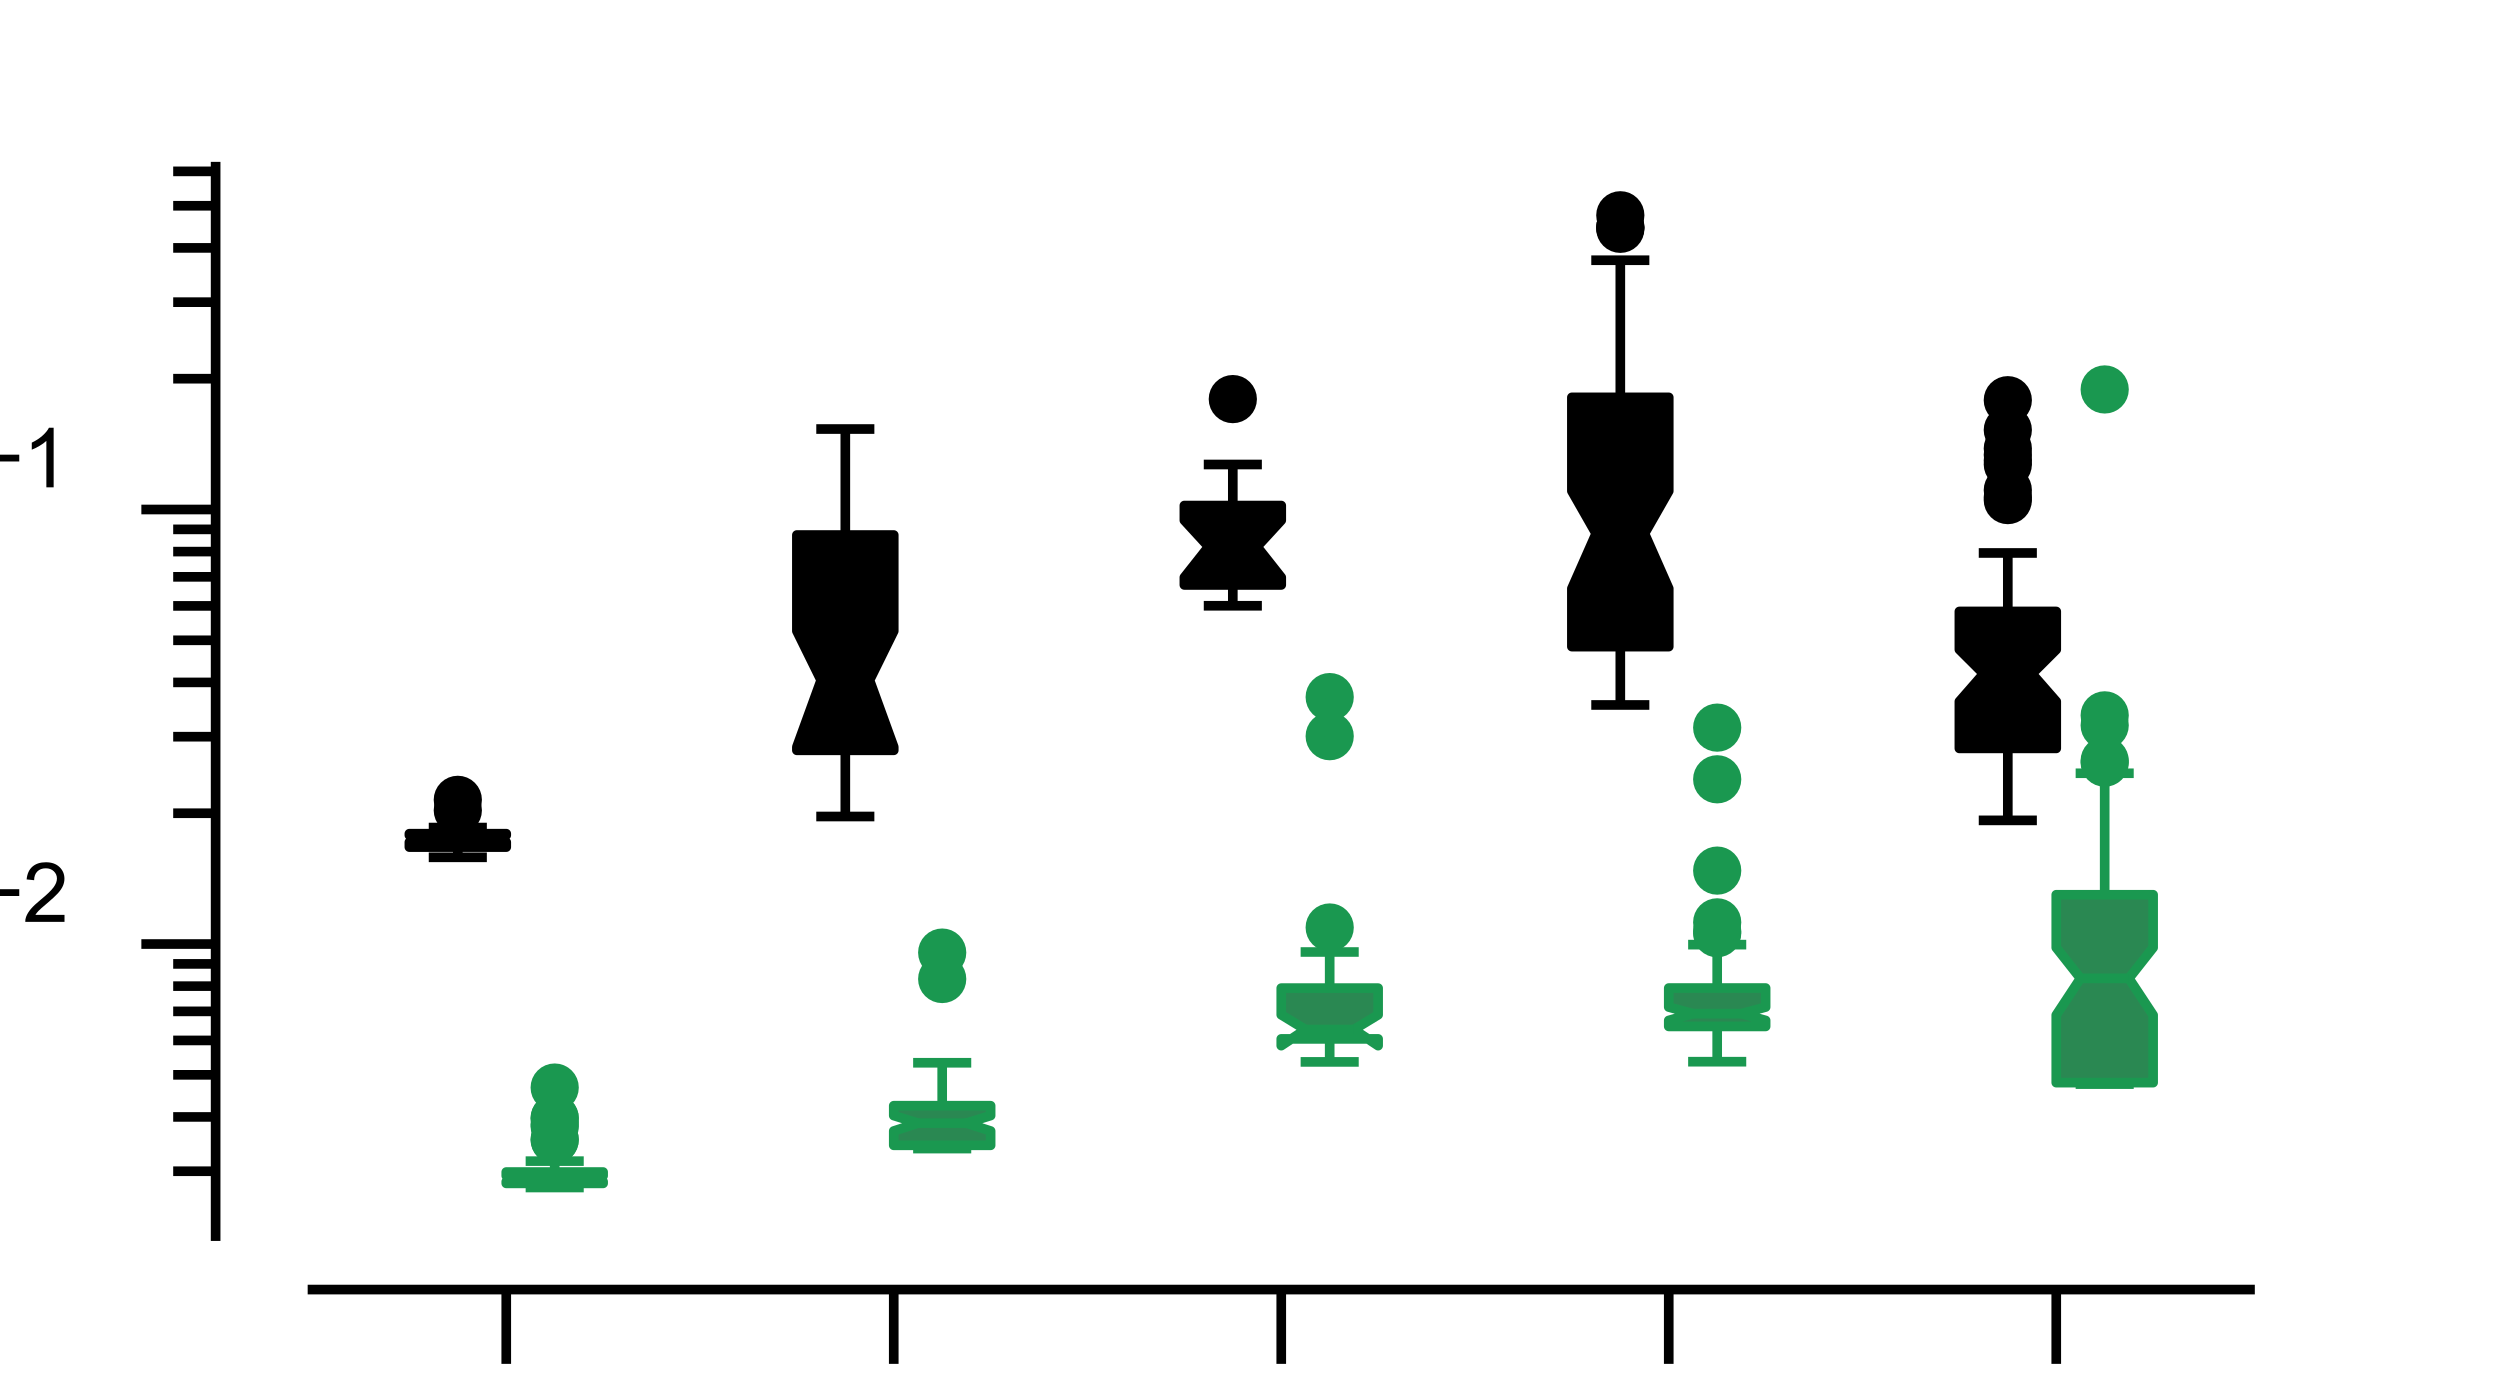 <?xml version="1.0" encoding="utf-8" standalone="no"?>
<!DOCTYPE svg PUBLIC "-//W3C//DTD SVG 1.1//EN"
  "http://www.w3.org/Graphics/SVG/1.1/DTD/svg11.dtd">
<svg xmlns:xlink="http://www.w3.org/1999/xlink" width="129.6pt" height="72pt" viewBox="0 0 129.6 72" xmlns="http://www.w3.org/2000/svg" version="1.1">
 <defs>
  <style type="text/css">*{stroke-linejoin: round; stroke-linecap: butt}</style>
 </defs>
 <g id="figure_1">
  <g id="patch_1">
   <path d="M 0 72 
L 129.6 72 
L 129.6 0 
L 0 0 
L 0 72 
z
" style="fill: none"/>
  </g>
  <g id="axes_1">
   <g id="patch_2">
    <path d="M 16.2 64.08 
L 116.64 64.08 
L 116.64 8.64 
L 16.2 8.64 
L 16.2 64.08 
z
" style="fill: none"/>
   </g>
   <g id="patch_3">
    <path d="M 26.244 22529.975 
L 26.244 22529.975 
L 26.244 22529.975 
L 26.244 22529.975 
z
" clip-path="url(#p008bef9043)" style="stroke: #000000; stroke-width: 0.5; stroke-linejoin: miter"/>
   </g>
   <g id="patch_4">
    <path d="M 26.244 22529.975 
L 26.244 22529.975 
L 26.244 22529.975 
L 26.244 22529.975 
z
" clip-path="url(#p008bef9043)" style="fill: #2a8852; stroke: #000000; stroke-width: 0.5; stroke-linejoin: miter"/>
   </g>
   <g id="matplotlib.axis_1">
    <g id="xtick_1">
     <g id="line2d_1">
      <defs>
       <path id="ma532ce2680" d="M 0 0 
L 0 3.85 
" style="stroke: #000000; stroke-width: 0.5"/>
      </defs>
      <g>
       <use xlink:href="#ma532ce2680" x="26.244" y="66.852" style="stroke: #000000; stroke-width: 0.5"/>
      </g>
     </g>
     <g id="text_1">
      <!-- L1 -->
      <g transform="translate(22.907 78.497) scale(0.06 -0.06)">
       <defs>
        <path id="ArialMT-4c" d="M 469 0 
L 469 4581 
L 1075 4581 
L 1075 541 
L 3331 541 
L 3331 0 
L 469 0 
z
" transform="scale(0.016)"/>
        <path id="ArialMT-31" d="M 2384 0 
L 1822 0 
L 1822 3584 
Q 1619 3391 1289 3197 
Q 959 3003 697 2906 
L 697 3450 
Q 1169 3672 1522 3987 
Q 1875 4303 2022 4600 
L 2384 4600 
L 2384 0 
z
" transform="scale(0.016)"/>
       </defs>
       <use xlink:href="#ArialMT-4c"/>
       <use xlink:href="#ArialMT-31" x="55.615"/>
      </g>
     </g>
    </g>
    <g id="xtick_2">
     <g id="line2d_2">
      <g>
       <use xlink:href="#ma532ce2680" x="46.332" y="66.852" style="stroke: #000000; stroke-width: 0.5"/>
      </g>
     </g>
     <g id="text_2">
      <!-- L2/3 -->
      <g transform="translate(40.494 78.497) scale(0.06 -0.06)">
       <defs>
        <path id="ArialMT-32" d="M 3222 541 
L 3222 0 
L 194 0 
Q 188 203 259 391 
Q 375 700 629 1000 
Q 884 1300 1366 1694 
Q 2113 2306 2375 2664 
Q 2638 3022 2638 3341 
Q 2638 3675 2398 3904 
Q 2159 4134 1775 4134 
Q 1369 4134 1125 3890 
Q 881 3647 878 3216 
L 300 3275 
Q 359 3922 746 4261 
Q 1134 4600 1788 4600 
Q 2447 4600 2831 4234 
Q 3216 3869 3216 3328 
Q 3216 3053 3103 2787 
Q 2991 2522 2730 2228 
Q 2469 1934 1863 1422 
Q 1356 997 1212 845 
Q 1069 694 975 541 
L 3222 541 
z
" transform="scale(0.016)"/>
        <path id="ArialMT-2f" d="M 0 -78 
L 1328 4659 
L 1778 4659 
L 453 -78 
L 0 -78 
z
" transform="scale(0.016)"/>
        <path id="ArialMT-33" d="M 269 1209 
L 831 1284 
Q 928 806 1161 595 
Q 1394 384 1728 384 
Q 2125 384 2398 659 
Q 2672 934 2672 1341 
Q 2672 1728 2419 1979 
Q 2166 2231 1775 2231 
Q 1616 2231 1378 2169 
L 1441 2663 
Q 1497 2656 1531 2656 
Q 1891 2656 2178 2843 
Q 2466 3031 2466 3422 
Q 2466 3731 2256 3934 
Q 2047 4138 1716 4138 
Q 1388 4138 1169 3931 
Q 950 3725 888 3313 
L 325 3413 
Q 428 3978 793 4289 
Q 1159 4600 1703 4600 
Q 2078 4600 2393 4439 
Q 2709 4278 2876 4000 
Q 3044 3722 3044 3409 
Q 3044 3113 2884 2869 
Q 2725 2625 2413 2481 
Q 2819 2388 3044 2092 
Q 3269 1797 3269 1353 
Q 3269 753 2831 336 
Q 2394 -81 1725 -81 
Q 1122 -81 723 278 
Q 325 638 269 1209 
z
" transform="scale(0.016)"/>
       </defs>
       <use xlink:href="#ArialMT-4c"/>
       <use xlink:href="#ArialMT-32" x="55.615"/>
       <use xlink:href="#ArialMT-2f" x="111.23"/>
       <use xlink:href="#ArialMT-33" x="139.014"/>
      </g>
     </g>
    </g>
    <g id="xtick_3">
     <g id="line2d_3">
      <g>
       <use xlink:href="#ma532ce2680" x="66.42" y="66.852" style="stroke: #000000; stroke-width: 0.5"/>
      </g>
     </g>
     <g id="text_3">
      <!-- L4 -->
      <g transform="translate(63.083 78.497) scale(0.06 -0.06)">
       <defs>
        <path id="ArialMT-34" d="M 2069 0 
L 2069 1097 
L 81 1097 
L 81 1613 
L 2172 4581 
L 2631 4581 
L 2631 1613 
L 3250 1613 
L 3250 1097 
L 2631 1097 
L 2631 0 
L 2069 0 
z
M 2069 1613 
L 2069 3678 
L 634 1613 
L 2069 1613 
z
" transform="scale(0.016)"/>
       </defs>
       <use xlink:href="#ArialMT-4c"/>
       <use xlink:href="#ArialMT-34" x="55.615"/>
      </g>
     </g>
    </g>
    <g id="xtick_4">
     <g id="line2d_4">
      <g>
       <use xlink:href="#ma532ce2680" x="86.508" y="66.852" style="stroke: #000000; stroke-width: 0.5"/>
      </g>
     </g>
     <g id="text_4">
      <!-- L5 -->
      <g transform="translate(83.171 78.497) scale(0.06 -0.06)">
       <defs>
        <path id="ArialMT-35" d="M 266 1200 
L 856 1250 
Q 922 819 1161 601 
Q 1400 384 1738 384 
Q 2144 384 2425 690 
Q 2706 997 2706 1503 
Q 2706 1984 2436 2262 
Q 2166 2541 1728 2541 
Q 1456 2541 1237 2417 
Q 1019 2294 894 2097 
L 366 2166 
L 809 4519 
L 3088 4519 
L 3088 3981 
L 1259 3981 
L 1013 2750 
Q 1425 3038 1878 3038 
Q 2478 3038 2890 2622 
Q 3303 2206 3303 1553 
Q 3303 931 2941 478 
Q 2500 -78 1738 -78 
Q 1113 -78 717 272 
Q 322 622 266 1200 
z
" transform="scale(0.016)"/>
       </defs>
       <use xlink:href="#ArialMT-4c"/>
       <use xlink:href="#ArialMT-35" x="55.615"/>
      </g>
     </g>
    </g>
    <g id="xtick_5">
     <g id="line2d_5">
      <g>
       <use xlink:href="#ma532ce2680" x="106.596" y="66.852" style="stroke: #000000; stroke-width: 0.5"/>
      </g>
     </g>
     <g id="text_5">
      <!-- L6 -->
      <g transform="translate(103.259 78.497) scale(0.06 -0.06)">
       <defs>
        <path id="ArialMT-36" d="M 3184 3459 
L 2625 3416 
Q 2550 3747 2413 3897 
Q 2184 4138 1850 4138 
Q 1581 4138 1378 3988 
Q 1113 3794 959 3422 
Q 806 3050 800 2363 
Q 1003 2672 1297 2822 
Q 1591 2972 1913 2972 
Q 2475 2972 2870 2558 
Q 3266 2144 3266 1488 
Q 3266 1056 3080 686 
Q 2894 316 2569 119 
Q 2244 -78 1831 -78 
Q 1128 -78 684 439 
Q 241 956 241 2144 
Q 241 3472 731 4075 
Q 1159 4600 1884 4600 
Q 2425 4600 2770 4297 
Q 3116 3994 3184 3459 
z
M 888 1484 
Q 888 1194 1011 928 
Q 1134 663 1356 523 
Q 1578 384 1822 384 
Q 2178 384 2434 671 
Q 2691 959 2691 1453 
Q 2691 1928 2437 2201 
Q 2184 2475 1800 2475 
Q 1419 2475 1153 2201 
Q 888 1928 888 1484 
z
" transform="scale(0.016)"/>
       </defs>
       <use xlink:href="#ArialMT-4c"/>
       <use xlink:href="#ArialMT-36" x="55.615"/>
      </g>
     </g>
    </g>
    <g id="text_6">
     <!-- Layer -->
     <g transform="translate(58.916 87.984) scale(0.06 -0.06)">
      <defs>
       <path id="ArialMT-61" d="M 2588 409 
Q 2275 144 1986 34 
Q 1697 -75 1366 -75 
Q 819 -75 525 192 
Q 231 459 231 875 
Q 231 1119 342 1320 
Q 453 1522 633 1644 
Q 813 1766 1038 1828 
Q 1203 1872 1538 1913 
Q 2219 1994 2541 2106 
Q 2544 2222 2544 2253 
Q 2544 2597 2384 2738 
Q 2169 2928 1744 2928 
Q 1347 2928 1158 2789 
Q 969 2650 878 2297 
L 328 2372 
Q 403 2725 575 2942 
Q 747 3159 1072 3276 
Q 1397 3394 1825 3394 
Q 2250 3394 2515 3294 
Q 2781 3194 2906 3042 
Q 3031 2891 3081 2659 
Q 3109 2516 3109 2141 
L 3109 1391 
Q 3109 606 3145 398 
Q 3181 191 3288 0 
L 2700 0 
Q 2613 175 2588 409 
z
M 2541 1666 
Q 2234 1541 1622 1453 
Q 1275 1403 1131 1340 
Q 988 1278 909 1158 
Q 831 1038 831 891 
Q 831 666 1001 516 
Q 1172 366 1500 366 
Q 1825 366 2078 508 
Q 2331 650 2450 897 
Q 2541 1088 2541 1459 
L 2541 1666 
z
" transform="scale(0.016)"/>
       <path id="ArialMT-79" d="M 397 -1278 
L 334 -750 
Q 519 -800 656 -800 
Q 844 -800 956 -737 
Q 1069 -675 1141 -563 
Q 1194 -478 1313 -144 
Q 1328 -97 1363 -6 
L 103 3319 
L 709 3319 
L 1400 1397 
Q 1534 1031 1641 628 
Q 1738 1016 1872 1384 
L 2581 3319 
L 3144 3319 
L 1881 -56 
Q 1678 -603 1566 -809 
Q 1416 -1088 1222 -1217 
Q 1028 -1347 759 -1347 
Q 597 -1347 397 -1278 
z
" transform="scale(0.016)"/>
       <path id="ArialMT-65" d="M 2694 1069 
L 3275 997 
Q 3138 488 2766 206 
Q 2394 -75 1816 -75 
Q 1088 -75 661 373 
Q 234 822 234 1631 
Q 234 2469 665 2931 
Q 1097 3394 1784 3394 
Q 2450 3394 2872 2941 
Q 3294 2488 3294 1666 
Q 3294 1616 3291 1516 
L 816 1516 
Q 847 969 1125 678 
Q 1403 388 1819 388 
Q 2128 388 2347 550 
Q 2566 713 2694 1069 
z
M 847 1978 
L 2700 1978 
Q 2663 2397 2488 2606 
Q 2219 2931 1791 2931 
Q 1403 2931 1139 2672 
Q 875 2413 847 1978 
z
" transform="scale(0.016)"/>
       <path id="ArialMT-72" d="M 416 0 
L 416 3319 
L 922 3319 
L 922 2816 
Q 1116 3169 1280 3281 
Q 1444 3394 1641 3394 
Q 1925 3394 2219 3213 
L 2025 2691 
Q 1819 2813 1613 2813 
Q 1428 2813 1281 2702 
Q 1134 2591 1072 2394 
Q 978 2094 978 1738 
L 978 0 
L 416 0 
z
" transform="scale(0.016)"/>
      </defs>
      <use xlink:href="#ArialMT-4c"/>
      <use xlink:href="#ArialMT-61" x="55.615"/>
      <use xlink:href="#ArialMT-79" x="111.23"/>
      <use xlink:href="#ArialMT-65" x="161.23"/>
      <use xlink:href="#ArialMT-72" x="216.846"/>
     </g>
    </g>
   </g>
   <g id="matplotlib.axis_2">
    <g id="ytick_1">
     <g id="line2d_6">
      <defs>
       <path id="mdf67147f86" d="M 0 0 
L -3.85 0 
" style="stroke: #000000; stroke-width: 0.5"/>
      </defs>
      <g>
       <use xlink:href="#mdf67147f86" x="11.178" y="48.938" style="stroke: #000000; stroke-width: 0.5"/>
      </g>
     </g>
     <g id="text_7">
      <!-- $\mathdefault{10^{-2}}$ -->
      <g transform="translate(-8.052 52.032) scale(0.06 -0.06)">
       <defs>
        <path id="ArialMT-30" d="M 266 2259 
Q 266 3072 433 3567 
Q 600 4063 929 4331 
Q 1259 4600 1759 4600 
Q 2128 4600 2406 4451 
Q 2684 4303 2865 4023 
Q 3047 3744 3150 3342 
Q 3253 2941 3253 2259 
Q 3253 1453 3087 958 
Q 2922 463 2592 192 
Q 2263 -78 1759 -78 
Q 1097 -78 719 397 
Q 266 969 266 2259 
z
M 844 2259 
Q 844 1131 1108 757 
Q 1372 384 1759 384 
Q 2147 384 2411 759 
Q 2675 1134 2675 2259 
Q 2675 3391 2411 3762 
Q 2147 4134 1753 4134 
Q 1366 4134 1134 3806 
Q 844 3388 844 2259 
z
" transform="scale(0.016)"/>
        <path id="ArialMT-2212" d="M 3381 1997 
L 356 1997 
L 356 2522 
L 3381 2522 
L 3381 1997 
z
" transform="scale(0.016)"/>
       </defs>
       <use xlink:href="#ArialMT-31" transform="translate(0 0.994)"/>
       <use xlink:href="#ArialMT-30" transform="translate(55.615 0.994)"/>
       <use xlink:href="#ArialMT-2212" transform="translate(112.973 70.688) scale(0.7)"/>
       <use xlink:href="#ArialMT-32" transform="translate(153.852 70.688) scale(0.7)"/>
      </g>
     </g>
    </g>
    <g id="ytick_2">
     <g id="line2d_7">
      <g>
       <use xlink:href="#mdf67147f86" x="11.178" y="26.412" style="stroke: #000000; stroke-width: 0.5"/>
      </g>
     </g>
     <g id="text_8">
      <!-- $\mathdefault{10^{-1}}$ -->
      <g transform="translate(-8.052 29.506) scale(0.06 -0.06)">
       <use xlink:href="#ArialMT-31" transform="translate(0 0.994)"/>
       <use xlink:href="#ArialMT-30" transform="translate(55.615 0.994)"/>
       <use xlink:href="#ArialMT-2212" transform="translate(112.973 70.688) scale(0.7)"/>
       <use xlink:href="#ArialMT-31" transform="translate(153.852 70.688) scale(0.7)"/>
      </g>
     </g>
    </g>
    <g id="ytick_3">
     <g id="line2d_8">
      <defs>
       <path id="m4c1d866731" d="M 0 0 
L -2.2 0 
" style="stroke: #000000; stroke-width: 0.5"/>
      </defs>
      <g>
       <use xlink:href="#m4c1d866731" x="11.178" y="60.717" style="stroke: #000000; stroke-width: 0.5"/>
      </g>
     </g>
    </g>
    <g id="ytick_4">
     <g id="line2d_9">
      <g>
       <use xlink:href="#m4c1d866731" x="11.178" y="57.902" style="stroke: #000000; stroke-width: 0.5"/>
      </g>
     </g>
    </g>
    <g id="ytick_5">
     <g id="line2d_10">
      <g>
       <use xlink:href="#m4c1d866731" x="11.178" y="55.719" style="stroke: #000000; stroke-width: 0.5"/>
      </g>
     </g>
    </g>
    <g id="ytick_6">
     <g id="line2d_11">
      <g>
       <use xlink:href="#m4c1d866731" x="11.178" y="53.936" style="stroke: #000000; stroke-width: 0.5"/>
      </g>
     </g>
    </g>
    <g id="ytick_7">
     <g id="line2d_12">
      <g>
       <use xlink:href="#m4c1d866731" x="11.178" y="52.428" style="stroke: #000000; stroke-width: 0.5"/>
      </g>
     </g>
    </g>
    <g id="ytick_8">
     <g id="line2d_13">
      <g>
       <use xlink:href="#m4c1d866731" x="11.178" y="51.121" style="stroke: #000000; stroke-width: 0.5"/>
      </g>
     </g>
    </g>
    <g id="ytick_9">
     <g id="line2d_14">
      <g>
       <use xlink:href="#m4c1d866731" x="11.178" y="49.969" style="stroke: #000000; stroke-width: 0.5"/>
      </g>
     </g>
    </g>
    <g id="ytick_10">
     <g id="line2d_15">
      <g>
       <use xlink:href="#m4c1d866731" x="11.178" y="42.157" style="stroke: #000000; stroke-width: 0.5"/>
      </g>
     </g>
    </g>
    <g id="ytick_11">
     <g id="line2d_16">
      <g>
       <use xlink:href="#m4c1d866731" x="11.178" y="38.191" style="stroke: #000000; stroke-width: 0.5"/>
      </g>
     </g>
    </g>
    <g id="ytick_12">
     <g id="line2d_17">
      <g>
       <use xlink:href="#m4c1d866731" x="11.178" y="35.376" style="stroke: #000000; stroke-width: 0.5"/>
      </g>
     </g>
    </g>
    <g id="ytick_13">
     <g id="line2d_18">
      <g>
       <use xlink:href="#m4c1d866731" x="11.178" y="33.193" style="stroke: #000000; stroke-width: 0.5"/>
      </g>
     </g>
    </g>
    <g id="ytick_14">
     <g id="line2d_19">
      <g>
       <use xlink:href="#m4c1d866731" x="11.178" y="31.41" style="stroke: #000000; stroke-width: 0.5"/>
      </g>
     </g>
    </g>
    <g id="ytick_15">
     <g id="line2d_20">
      <g>
       <use xlink:href="#m4c1d866731" x="11.178" y="29.902" style="stroke: #000000; stroke-width: 0.5"/>
      </g>
     </g>
    </g>
    <g id="ytick_16">
     <g id="line2d_21">
      <g>
       <use xlink:href="#m4c1d866731" x="11.178" y="28.595" style="stroke: #000000; stroke-width: 0.5"/>
      </g>
     </g>
    </g>
    <g id="ytick_17">
     <g id="line2d_22">
      <g>
       <use xlink:href="#m4c1d866731" x="11.178" y="27.443" style="stroke: #000000; stroke-width: 0.5"/>
      </g>
     </g>
    </g>
    <g id="ytick_18">
     <g id="line2d_23">
      <g>
       <use xlink:href="#m4c1d866731" x="11.178" y="19.631" style="stroke: #000000; stroke-width: 0.5"/>
      </g>
     </g>
    </g>
    <g id="ytick_19">
     <g id="line2d_24">
      <g>
       <use xlink:href="#m4c1d866731" x="11.178" y="15.665" style="stroke: #000000; stroke-width: 0.5"/>
      </g>
     </g>
    </g>
    <g id="ytick_20">
     <g id="line2d_25">
      <g>
       <use xlink:href="#m4c1d866731" x="11.178" y="12.85" style="stroke: #000000; stroke-width: 0.5"/>
      </g>
     </g>
    </g>
    <g id="ytick_21">
     <g id="line2d_26">
      <g>
       <use xlink:href="#m4c1d866731" x="11.178" y="10.667" style="stroke: #000000; stroke-width: 0.5"/>
      </g>
     </g>
    </g>
    <g id="ytick_22">
     <g id="line2d_27">
      <g>
       <use xlink:href="#m4c1d866731" x="11.178" y="8.884" style="stroke: #000000; stroke-width: 0.5"/>
      </g>
     </g>
    </g>
    <g id="text_9">
     <!-- Power ($μV^2$/Hz) -->
     <g transform="translate(-13.372 57.81) rotate(-90) scale(0.06 -0.06)">
      <defs>
       <path id="ArialMT-50" d="M 494 0 
L 494 4581 
L 2222 4581 
Q 2678 4581 2919 4538 
Q 3256 4481 3484 4323 
Q 3713 4166 3852 3881 
Q 3991 3597 3991 3256 
Q 3991 2672 3619 2267 
Q 3247 1863 2275 1863 
L 1100 1863 
L 1100 0 
L 494 0 
z
M 1100 2403 
L 2284 2403 
Q 2872 2403 3119 2622 
Q 3366 2841 3366 3238 
Q 3366 3525 3220 3729 
Q 3075 3934 2838 4000 
Q 2684 4041 2272 4041 
L 1100 4041 
L 1100 2403 
z
" transform="scale(0.016)"/>
       <path id="ArialMT-6f" d="M 213 1659 
Q 213 2581 725 3025 
Q 1153 3394 1769 3394 
Q 2453 3394 2887 2945 
Q 3322 2497 3322 1706 
Q 3322 1066 3130 698 
Q 2938 331 2570 128 
Q 2203 -75 1769 -75 
Q 1072 -75 642 372 
Q 213 819 213 1659 
z
M 791 1659 
Q 791 1022 1069 705 
Q 1347 388 1769 388 
Q 2188 388 2466 706 
Q 2744 1025 2744 1678 
Q 2744 2294 2464 2611 
Q 2184 2928 1769 2928 
Q 1347 2928 1069 2612 
Q 791 2297 791 1659 
z
" transform="scale(0.016)"/>
       <path id="ArialMT-77" d="M 1034 0 
L 19 3319 
L 600 3319 
L 1128 1403 
L 1325 691 
Q 1338 744 1497 1375 
L 2025 3319 
L 2603 3319 
L 3100 1394 
L 3266 759 
L 3456 1400 
L 4025 3319 
L 4572 3319 
L 3534 0 
L 2950 0 
L 2422 1988 
L 2294 2553 
L 1622 0 
L 1034 0 
z
" transform="scale(0.016)"/>
       <path id="ArialMT-20" transform="scale(0.016)"/>
       <path id="ArialMT-28" d="M 1497 -1347 
Q 1031 -759 709 28 
Q 388 816 388 1659 
Q 388 2403 628 3084 
Q 909 3875 1497 4659 
L 1900 4659 
Q 1522 4009 1400 3731 
Q 1209 3300 1100 2831 
Q 966 2247 966 1656 
Q 966 153 1900 -1347 
L 1497 -1347 
z
" transform="scale(0.016)"/>
       <path id="DejaVuSans-Oblique-3bc" d="M -84 -1331 
L 856 3500 
L 1434 3500 
L 1009 1322 
Q 997 1256 987 1175 
Q 978 1094 978 1013 
Q 978 722 1161 565 
Q 1344 409 1684 409 
Q 2147 409 2431 671 
Q 2716 934 2816 1459 
L 3213 3500 
L 3788 3500 
L 3266 809 
Q 3253 750 3248 706 
Q 3244 663 3244 628 
Q 3244 531 3283 486 
Q 3322 441 3406 441 
Q 3438 441 3492 456 
Q 3547 472 3647 513 
L 3559 50 
Q 3422 -19 3297 -55 
Q 3172 -91 3053 -91 
Q 2847 -91 2730 40 
Q 2613 172 2613 403 
Q 2438 153 2195 31 
Q 1953 -91 1625 -91 
Q 1334 -91 1117 43 
Q 900 178 831 397 
L 494 -1331 
L -84 -1331 
z
" transform="scale(0.016)"/>
       <path id="DejaVuSans-Oblique-56" d="M 1319 0 
L 500 4666 
L 1119 4666 
L 1797 653 
L 4063 4666 
L 4750 4666 
L 2053 0 
L 1319 0 
z
" transform="scale(0.016)"/>
       <path id="DejaVuSans-32" d="M 1228 531 
L 3431 531 
L 3431 0 
L 469 0 
L 469 531 
Q 828 903 1448 1529 
Q 2069 2156 2228 2338 
Q 2531 2678 2651 2914 
Q 2772 3150 2772 3378 
Q 2772 3750 2511 3984 
Q 2250 4219 1831 4219 
Q 1534 4219 1204 4116 
Q 875 4013 500 3803 
L 500 4441 
Q 881 4594 1212 4672 
Q 1544 4750 1819 4750 
Q 2544 4750 2975 4387 
Q 3406 4025 3406 3419 
Q 3406 3131 3298 2873 
Q 3191 2616 2906 2266 
Q 2828 2175 2409 1742 
Q 1991 1309 1228 531 
z
" transform="scale(0.016)"/>
       <path id="ArialMT-48" d="M 513 0 
L 513 4581 
L 1119 4581 
L 1119 2700 
L 3500 2700 
L 3500 4581 
L 4106 4581 
L 4106 0 
L 3500 0 
L 3500 2159 
L 1119 2159 
L 1119 0 
L 513 0 
z
" transform="scale(0.016)"/>
       <path id="ArialMT-7a" d="M 125 0 
L 125 456 
L 2238 2881 
Q 1878 2863 1603 2863 
L 250 2863 
L 250 3319 
L 2963 3319 
L 2963 2947 
L 1166 841 
L 819 456 
Q 1197 484 1528 484 
L 3063 484 
L 3063 0 
L 125 0 
z
" transform="scale(0.016)"/>
       <path id="ArialMT-29" d="M 791 -1347 
L 388 -1347 
Q 1322 153 1322 1656 
Q 1322 2244 1188 2822 
Q 1081 3291 891 3722 
Q 769 4003 388 4659 
L 791 4659 
Q 1378 3875 1659 3084 
Q 1900 2403 1900 1659 
Q 1900 816 1576 28 
Q 1253 -759 791 -1347 
z
" transform="scale(0.016)"/>
      </defs>
      <use xlink:href="#ArialMT-50" transform="translate(0 0.766)"/>
      <use xlink:href="#ArialMT-6f" transform="translate(66.699 0.766)"/>
      <use xlink:href="#ArialMT-77" transform="translate(122.314 0.766)"/>
      <use xlink:href="#ArialMT-65" transform="translate(194.531 0.766)"/>
      <use xlink:href="#ArialMT-72" transform="translate(250.146 0.766)"/>
      <use xlink:href="#ArialMT-20" transform="translate(283.447 0.766)"/>
      <use xlink:href="#ArialMT-28" transform="translate(311.23 0.766)"/>
      <use xlink:href="#DejaVuSans-Oblique-3bc" transform="translate(344.531 0.766)"/>
      <use xlink:href="#DejaVuSans-Oblique-56" transform="translate(408.154 0.766)"/>
      <use xlink:href="#DejaVuSans-32" transform="translate(483.579 39.047) scale(0.7)"/>
      <use xlink:href="#ArialMT-2f" transform="translate(530.85 0.766)"/>
      <use xlink:href="#ArialMT-48" transform="translate(558.633 0.766)"/>
      <use xlink:href="#ArialMT-7a" transform="translate(630.85 0.766)"/>
      <use xlink:href="#ArialMT-29" transform="translate(680.85 0.766)"/>
     </g>
    </g>
   </g>
   <g id="patch_5">
    <path d="M 21.222 43.914 
L 26.244 43.914 
L 26.244 43.658 
L 24.988 43.476 
L 26.244 43.297 
L 26.244 43.218 
L 21.222 43.218 
L 21.222 43.297 
L 22.477 43.476 
L 21.222 43.658 
L 21.222 43.914 
z
" clip-path="url(#p008bef9043)" style="stroke: #000000; stroke-width: 0.5; stroke-linejoin: miter"/>
   </g>
   <g id="line2d_28">
    <path d="M 23.733 43.914 
L 23.733 44.443 
" clip-path="url(#p008bef9043)" style="fill: none; stroke: #000000; stroke-width: 0.5"/>
   </g>
   <g id="line2d_29">
    <path d="M 23.733 43.218 
L 23.733 42.902 
" clip-path="url(#p008bef9043)" style="fill: none; stroke: #000000; stroke-width: 0.5"/>
   </g>
   <g id="line2d_30">
    <path d="M 22.477 44.443 
L 24.988 44.443 
" clip-path="url(#p008bef9043)" style="fill: none; stroke: #000000; stroke-width: 0.5; stroke-linecap: square"/>
   </g>
   <g id="line2d_31">
    <path d="M 22.477 42.902 
L 24.988 42.902 
" clip-path="url(#p008bef9043)" style="fill: none; stroke: #000000; stroke-width: 0.5; stroke-linecap: square"/>
   </g>
   <g id="line2d_32">
    <defs>
     <path id="m16a5bc6c2e" d="M 0 0.75 
C 0.199 0.75 0.39 0.671 0.53 0.53 
C 0.671 0.39 0.75 0.199 0.75 0 
C 0.75 -0.199 0.671 -0.39 0.53 -0.53 
C 0.39 -0.671 0.199 -0.75 0 -0.75 
C -0.199 -0.75 -0.39 -0.671 -0.53 -0.53 
C -0.671 -0.39 -0.75 -0.199 -0.75 0 
C -0.75 0.199 -0.671 0.39 -0.53 0.53 
C -0.39 0.671 -0.199 0.75 0 0.75 
z
" style="stroke: #000000"/>
    </defs>
    <g clip-path="url(#p008bef9043)">
     <use xlink:href="#m16a5bc6c2e" x="23.733" y="42.008" style="stroke: #000000"/>
     <use xlink:href="#m16a5bc6c2e" x="23.733" y="41.464" style="stroke: #000000"/>
    </g>
   </g>
   <g id="patch_6">
    <path d="M 41.31 38.896 
L 46.332 38.896 
L 46.332 38.72 
L 45.077 35.263 
L 46.332 32.714 
L 46.332 27.735 
L 41.31 27.735 
L 41.31 32.714 
L 42.566 35.263 
L 41.31 38.72 
L 41.31 38.896 
z
" clip-path="url(#p008bef9043)" style="stroke: #000000; stroke-width: 0.5; stroke-linejoin: miter"/>
   </g>
   <g id="line2d_33">
    <path d="M 43.821 38.896 
L 43.821 42.328 
" clip-path="url(#p008bef9043)" style="fill: none; stroke: #000000; stroke-width: 0.5"/>
   </g>
   <g id="line2d_34">
    <path d="M 43.821 27.735 
L 43.821 22.24 
" clip-path="url(#p008bef9043)" style="fill: none; stroke: #000000; stroke-width: 0.5"/>
   </g>
   <g id="line2d_35">
    <path d="M 42.566 42.328 
L 45.077 42.328 
" clip-path="url(#p008bef9043)" style="fill: none; stroke: #000000; stroke-width: 0.5; stroke-linecap: square"/>
   </g>
   <g id="line2d_36">
    <path d="M 42.566 22.24 
L 45.077 22.24 
" clip-path="url(#p008bef9043)" style="fill: none; stroke: #000000; stroke-width: 0.5; stroke-linecap: square"/>
   </g>
   <g id="line2d_37"/>
   <g id="patch_7">
    <path d="M 61.398 30.324 
L 66.42 30.324 
L 66.42 29.931 
L 65.165 28.341 
L 66.42 26.974 
L 66.42 26.207 
L 61.398 26.207 
L 61.398 26.974 
L 62.654 28.341 
L 61.398 29.931 
L 61.398 30.324 
z
" clip-path="url(#p008bef9043)" style="stroke: #000000; stroke-width: 0.5; stroke-linejoin: miter"/>
   </g>
   <g id="line2d_38">
    <path d="M 63.909 30.324 
L 63.909 31.404 
" clip-path="url(#p008bef9043)" style="fill: none; stroke: #000000; stroke-width: 0.5"/>
   </g>
   <g id="line2d_39">
    <path d="M 63.909 26.207 
L 63.909 24.08 
" clip-path="url(#p008bef9043)" style="fill: none; stroke: #000000; stroke-width: 0.5"/>
   </g>
   <g id="line2d_40">
    <path d="M 62.654 31.404 
L 65.165 31.404 
" clip-path="url(#p008bef9043)" style="fill: none; stroke: #000000; stroke-width: 0.5; stroke-linecap: square"/>
   </g>
   <g id="line2d_41">
    <path d="M 62.654 24.08 
L 65.165 24.08 
" clip-path="url(#p008bef9043)" style="fill: none; stroke: #000000; stroke-width: 0.5; stroke-linecap: square"/>
   </g>
   <g id="line2d_42">
    <g clip-path="url(#p008bef9043)">
     <use xlink:href="#m16a5bc6c2e" x="63.909" y="20.689" style="stroke: #000000"/>
    </g>
   </g>
   <g id="patch_8">
    <path d="M 81.486 33.521 
L 86.508 33.521 
L 86.508 30.507 
L 85.252 27.66 
L 86.508 25.457 
L 86.508 20.599 
L 81.486 20.599 
L 81.486 25.457 
L 82.742 27.66 
L 81.486 30.507 
L 81.486 33.521 
z
" clip-path="url(#p008bef9043)" style="stroke: #000000; stroke-width: 0.5; stroke-linejoin: miter"/>
   </g>
   <g id="line2d_43">
    <path d="M 83.997 33.521 
L 83.997 36.545 
" clip-path="url(#p008bef9043)" style="fill: none; stroke: #000000; stroke-width: 0.5"/>
   </g>
   <g id="line2d_44">
    <path d="M 83.997 20.599 
L 83.997 13.49 
" clip-path="url(#p008bef9043)" style="fill: none; stroke: #000000; stroke-width: 0.5"/>
   </g>
   <g id="line2d_45">
    <path d="M 82.742 36.545 
L 85.252 36.545 
" clip-path="url(#p008bef9043)" style="fill: none; stroke: #000000; stroke-width: 0.5; stroke-linecap: square"/>
   </g>
   <g id="line2d_46">
    <path d="M 82.742 13.49 
L 85.252 13.49 
" clip-path="url(#p008bef9043)" style="fill: none; stroke: #000000; stroke-width: 0.5; stroke-linecap: square"/>
   </g>
   <g id="line2d_47">
    <g clip-path="url(#p008bef9043)">
     <use xlink:href="#m16a5bc6c2e" x="83.997" y="11.783" style="stroke: #000000"/>
     <use xlink:href="#m16a5bc6c2e" x="83.997" y="11.16" style="stroke: #000000"/>
     <use xlink:href="#m16a5bc6c2e" x="83.997" y="11.862" style="stroke: #000000"/>
     <use xlink:href="#m16a5bc6c2e" x="83.997" y="11.778" style="stroke: #000000"/>
    </g>
   </g>
   <g id="patch_9">
    <path d="M 101.574 38.797 
L 106.596 38.797 
L 106.596 36.364 
L 105.341 34.927 
L 106.596 33.674 
L 106.596 31.698 
L 101.574 31.698 
L 101.574 33.674 
L 102.829 34.927 
L 101.574 36.364 
L 101.574 38.797 
z
" clip-path="url(#p008bef9043)" style="stroke: #000000; stroke-width: 0.5; stroke-linejoin: miter"/>
   </g>
   <g id="line2d_48">
    <path d="M 104.085 38.797 
L 104.085 42.527 
" clip-path="url(#p008bef9043)" style="fill: none; stroke: #000000; stroke-width: 0.5"/>
   </g>
   <g id="line2d_49">
    <path d="M 104.085 31.698 
L 104.085 28.665 
" clip-path="url(#p008bef9043)" style="fill: none; stroke: #000000; stroke-width: 0.5"/>
   </g>
   <g id="line2d_50">
    <path d="M 102.829 42.527 
L 105.341 42.527 
" clip-path="url(#p008bef9043)" style="fill: none; stroke: #000000; stroke-width: 0.5; stroke-linecap: square"/>
   </g>
   <g id="line2d_51">
    <path d="M 102.829 28.665 
L 105.341 28.665 
" clip-path="url(#p008bef9043)" style="fill: none; stroke: #000000; stroke-width: 0.5; stroke-linecap: square"/>
   </g>
   <g id="line2d_52">
    <g clip-path="url(#p008bef9043)">
     <use xlink:href="#m16a5bc6c2e" x="104.085" y="25.925" style="stroke: #000000"/>
     <use xlink:href="#m16a5bc6c2e" x="104.085" y="23.579" style="stroke: #000000"/>
     <use xlink:href="#m16a5bc6c2e" x="104.085" y="23.252" style="stroke: #000000"/>
     <use xlink:href="#m16a5bc6c2e" x="104.085" y="25.773" style="stroke: #000000"/>
     <use xlink:href="#m16a5bc6c2e" x="104.085" y="20.746" style="stroke: #000000"/>
     <use xlink:href="#m16a5bc6c2e" x="104.085" y="22.29" style="stroke: #000000"/>
     <use xlink:href="#m16a5bc6c2e" x="104.085" y="23.869" style="stroke: #000000"/>
     <use xlink:href="#m16a5bc6c2e" x="104.085" y="25.41" style="stroke: #000000"/>
     <use xlink:href="#m16a5bc6c2e" x="104.085" y="24.07" style="stroke: #000000"/>
    </g>
   </g>
   <g id="patch_10">
    <path d="M 26.244 61.346 
L 31.266 61.346 
L 31.266 61.257 
L 30.011 61.103 
L 31.266 60.952 
L 31.266 60.758 
L 26.244 60.758 
L 26.244 60.952 
L 27.5 61.103 
L 26.244 61.257 
L 26.244 61.346 
z
" clip-path="url(#p008bef9043)" style="fill: #2a8852; stroke: #1a9850; stroke-width: 0.5; stroke-linejoin: miter"/>
   </g>
   <g id="line2d_53">
    <path d="M 28.755 61.346 
L 28.755 61.56 
" clip-path="url(#p008bef9043)" style="fill: none; stroke: #1a9850; stroke-width: 0.5"/>
   </g>
   <g id="line2d_54">
    <path d="M 28.755 60.758 
L 28.755 60.193 
" clip-path="url(#p008bef9043)" style="fill: none; stroke: #1a9850; stroke-width: 0.5"/>
   </g>
   <g id="line2d_55">
    <path d="M 27.5 61.56 
L 30.011 61.56 
" clip-path="url(#p008bef9043)" style="fill: none; stroke: #1a9850; stroke-width: 0.5; stroke-linecap: square"/>
   </g>
   <g id="line2d_56">
    <path d="M 27.5 60.193 
L 30.011 60.193 
" clip-path="url(#p008bef9043)" style="fill: none; stroke: #1a9850; stroke-width: 0.5; stroke-linecap: square"/>
   </g>
   <g id="line2d_57">
    <defs>
     <path id="mc1e1f5e1cf" d="M 0 0.75 
C 0.199 0.75 0.39 0.671 0.53 0.53 
C 0.671 0.39 0.75 0.199 0.75 0 
C 0.75 -0.199 0.671 -0.39 0.53 -0.53 
C 0.39 -0.671 0.199 -0.75 0 -0.75 
C -0.199 -0.75 -0.39 -0.671 -0.53 -0.53 
C -0.671 -0.39 -0.75 -0.199 -0.75 0 
C -0.75 0.199 -0.671 0.39 -0.53 0.53 
C -0.39 0.671 -0.199 0.75 0 0.75 
z
" style="stroke: #1a9850"/>
    </defs>
    <g clip-path="url(#p008bef9043)">
     <use xlink:href="#mc1e1f5e1cf" x="28.755" y="59.094" style="fill: #1a9850; stroke: #1a9850"/>
     <use xlink:href="#mc1e1f5e1cf" x="28.755" y="59.069" style="fill: #1a9850; stroke: #1a9850"/>
     <use xlink:href="#mc1e1f5e1cf" x="28.755" y="57.958" style="fill: #1a9850; stroke: #1a9850"/>
     <use xlink:href="#mc1e1f5e1cf" x="28.755" y="56.379" style="fill: #1a9850; stroke: #1a9850"/>
     <use xlink:href="#mc1e1f5e1cf" x="28.755" y="57.977" style="fill: #1a9850; stroke: #1a9850"/>
     <use xlink:href="#mc1e1f5e1cf" x="28.755" y="58.287" style="fill: #1a9850; stroke: #1a9850"/>
     <use xlink:href="#mc1e1f5e1cf" x="28.755" y="58.392" style="fill: #1a9850; stroke: #1a9850"/>
    </g>
   </g>
   <g id="patch_11">
    <path d="M 46.332 59.373 
L 51.354 59.373 
L 51.354 58.63 
L 50.099 58.223 
L 51.354 57.832 
L 51.354 57.32 
L 46.332 57.32 
L 46.332 57.832 
L 47.587 58.223 
L 46.332 58.63 
L 46.332 59.373 
z
" clip-path="url(#p008bef9043)" style="fill: #2a8852; stroke: #1a9850; stroke-width: 0.5; stroke-linejoin: miter"/>
   </g>
   <g id="line2d_58">
    <path d="M 48.843 59.373 
L 48.843 59.542 
" clip-path="url(#p008bef9043)" style="fill: none; stroke: #1a9850; stroke-width: 0.5"/>
   </g>
   <g id="line2d_59">
    <path d="M 48.843 57.32 
L 48.843 55.095 
" clip-path="url(#p008bef9043)" style="fill: none; stroke: #1a9850; stroke-width: 0.5"/>
   </g>
   <g id="line2d_60">
    <path d="M 47.587 59.542 
L 50.099 59.542 
" clip-path="url(#p008bef9043)" style="fill: none; stroke: #1a9850; stroke-width: 0.5; stroke-linecap: square"/>
   </g>
   <g id="line2d_61">
    <path d="M 47.587 55.095 
L 50.099 55.095 
" clip-path="url(#p008bef9043)" style="fill: none; stroke: #1a9850; stroke-width: 0.5; stroke-linecap: square"/>
   </g>
   <g id="line2d_62">
    <g clip-path="url(#p008bef9043)">
     <use xlink:href="#mc1e1f5e1cf" x="48.843" y="50.752" style="fill: #1a9850; stroke: #1a9850"/>
     <use xlink:href="#mc1e1f5e1cf" x="48.843" y="49.382" style="fill: #1a9850; stroke: #1a9850"/>
    </g>
   </g>
   <g id="patch_12">
    <path d="M 66.42 53.856 
L 71.442 53.856 
L 71.442 54.207 
L 70.186 53.374 
L 71.442 52.607 
L 71.442 51.224 
L 66.42 51.224 
L 66.42 52.607 
L 67.675 53.374 
L 66.42 54.207 
L 66.42 53.856 
z
" clip-path="url(#p008bef9043)" style="fill: #2a8852; stroke: #1a9850; stroke-width: 0.5; stroke-linejoin: miter"/>
   </g>
   <g id="line2d_63">
    <path d="M 68.931 53.856 
L 68.931 55.048 
" clip-path="url(#p008bef9043)" style="fill: none; stroke: #1a9850; stroke-width: 0.5"/>
   </g>
   <g id="line2d_64">
    <path d="M 68.931 51.224 
L 68.931 49.352 
" clip-path="url(#p008bef9043)" style="fill: none; stroke: #1a9850; stroke-width: 0.5"/>
   </g>
   <g id="line2d_65">
    <path d="M 67.675 55.048 
L 70.186 55.048 
" clip-path="url(#p008bef9043)" style="fill: none; stroke: #1a9850; stroke-width: 0.5; stroke-linecap: square"/>
   </g>
   <g id="line2d_66">
    <path d="M 67.675 49.352 
L 70.186 49.352 
" clip-path="url(#p008bef9043)" style="fill: none; stroke: #1a9850; stroke-width: 0.5; stroke-linecap: square"/>
   </g>
   <g id="line2d_67">
    <g clip-path="url(#p008bef9043)">
     <use xlink:href="#mc1e1f5e1cf" x="68.931" y="48.081" style="fill: #1a9850; stroke: #1a9850"/>
     <use xlink:href="#mc1e1f5e1cf" x="68.931" y="38.164" style="fill: #1a9850; stroke: #1a9850"/>
     <use xlink:href="#mc1e1f5e1cf" x="68.931" y="36.137" style="fill: #1a9850; stroke: #1a9850"/>
    </g>
   </g>
   <g id="patch_13">
    <path d="M 86.508 53.21 
L 91.53 53.21 
L 91.53 52.898 
L 90.275 52.547 
L 91.53 52.207 
L 91.53 51.22 
L 86.508 51.22 
L 86.508 52.207 
L 87.763 52.547 
L 86.508 52.898 
L 86.508 53.21 
z
" clip-path="url(#p008bef9043)" style="fill: #2a8852; stroke: #1a9850; stroke-width: 0.5; stroke-linejoin: miter"/>
   </g>
   <g id="line2d_68">
    <path d="M 89.019 53.21 
L 89.019 55.038 
" clip-path="url(#p008bef9043)" style="fill: none; stroke: #1a9850; stroke-width: 0.5"/>
   </g>
   <g id="line2d_69">
    <path d="M 89.019 51.22 
L 89.019 48.97 
" clip-path="url(#p008bef9043)" style="fill: none; stroke: #1a9850; stroke-width: 0.5"/>
   </g>
   <g id="line2d_70">
    <path d="M 87.763 55.038 
L 90.275 55.038 
" clip-path="url(#p008bef9043)" style="fill: none; stroke: #1a9850; stroke-width: 0.5; stroke-linecap: square"/>
   </g>
   <g id="line2d_71">
    <path d="M 87.763 48.97 
L 90.275 48.97 
" clip-path="url(#p008bef9043)" style="fill: none; stroke: #1a9850; stroke-width: 0.5; stroke-linecap: square"/>
   </g>
   <g id="line2d_72">
    <g clip-path="url(#p008bef9043)">
     <use xlink:href="#mc1e1f5e1cf" x="89.019" y="48.379" style="fill: #1a9850; stroke: #1a9850"/>
     <use xlink:href="#mc1e1f5e1cf" x="89.019" y="48.277" style="fill: #1a9850; stroke: #1a9850"/>
     <use xlink:href="#mc1e1f5e1cf" x="89.019" y="45.132" style="fill: #1a9850; stroke: #1a9850"/>
     <use xlink:href="#mc1e1f5e1cf" x="89.019" y="37.72" style="fill: #1a9850; stroke: #1a9850"/>
     <use xlink:href="#mc1e1f5e1cf" x="89.019" y="40.399" style="fill: #1a9850; stroke: #1a9850"/>
     <use xlink:href="#mc1e1f5e1cf" x="89.019" y="47.815" style="fill: #1a9850; stroke: #1a9850"/>
    </g>
   </g>
   <g id="patch_14">
    <path d="M 106.596 56.124 
L 111.618 56.124 
L 111.618 52.622 
L 110.362 50.718 
L 111.618 49.125 
L 111.618 46.383 
L 106.596 46.383 
L 106.596 49.125 
L 107.852 50.718 
L 106.596 52.622 
L 106.596 56.124 
z
" clip-path="url(#p008bef9043)" style="fill: #2a8852; stroke: #1a9850; stroke-width: 0.5; stroke-linejoin: miter"/>
   </g>
   <g id="line2d_73">
    <path d="M 109.107 56.124 
L 109.107 56.2 
" clip-path="url(#p008bef9043)" style="fill: none; stroke: #1a9850; stroke-width: 0.5"/>
   </g>
   <g id="line2d_74">
    <path d="M 109.107 46.383 
L 109.107 40.086 
" clip-path="url(#p008bef9043)" style="fill: none; stroke: #1a9850; stroke-width: 0.5"/>
   </g>
   <g id="line2d_75">
    <path d="M 107.852 56.2 
L 110.362 56.2 
" clip-path="url(#p008bef9043)" style="fill: none; stroke: #1a9850; stroke-width: 0.5; stroke-linecap: square"/>
   </g>
   <g id="line2d_76">
    <path d="M 107.852 40.086 
L 110.362 40.086 
" clip-path="url(#p008bef9043)" style="fill: none; stroke: #1a9850; stroke-width: 0.5; stroke-linecap: square"/>
   </g>
   <g id="line2d_77">
    <g clip-path="url(#p008bef9043)">
     <use xlink:href="#mc1e1f5e1cf" x="109.107" y="20.189" style="fill: #1a9850; stroke: #1a9850"/>
     <use xlink:href="#mc1e1f5e1cf" x="109.107" y="37.6" style="fill: #1a9850; stroke: #1a9850"/>
     <use xlink:href="#mc1e1f5e1cf" x="109.107" y="39.537" style="fill: #1a9850; stroke: #1a9850"/>
     <use xlink:href="#mc1e1f5e1cf" x="109.107" y="37.084" style="fill: #1a9850; stroke: #1a9850"/>
     <use xlink:href="#mc1e1f5e1cf" x="109.107" y="39.438" style="fill: #1a9850; stroke: #1a9850"/>
    </g>
   </g>
   <g id="line2d_78">
    <path d="M 22.477 43.476 
L 24.988 43.476 
" clip-path="url(#p008bef9043)" style="fill: none; stroke: #000000; stroke-width: 0.5"/>
   </g>
   <g id="line2d_79">
    <path d="M 42.566 35.263 
L 45.077 35.263 
" clip-path="url(#p008bef9043)" style="fill: none; stroke: #000000; stroke-width: 0.5"/>
   </g>
   <g id="line2d_80">
    <path d="M 62.654 28.341 
L 65.165 28.341 
" clip-path="url(#p008bef9043)" style="fill: none; stroke: #000000; stroke-width: 0.5"/>
   </g>
   <g id="line2d_81">
    <path d="M 82.742 27.66 
L 85.252 27.66 
" clip-path="url(#p008bef9043)" style="fill: none; stroke: #000000; stroke-width: 0.5"/>
   </g>
   <g id="line2d_82">
    <path d="M 102.829 34.927 
L 105.341 34.927 
" clip-path="url(#p008bef9043)" style="fill: none; stroke: #000000; stroke-width: 0.5"/>
   </g>
   <g id="line2d_83">
    <path d="M 27.5 61.103 
L 30.011 61.103 
" clip-path="url(#p008bef9043)" style="fill: none; stroke: #1a9850; stroke-width: 0.5"/>
   </g>
   <g id="line2d_84">
    <path d="M 47.587 58.223 
L 50.099 58.223 
" clip-path="url(#p008bef9043)" style="fill: none; stroke: #1a9850; stroke-width: 0.5"/>
   </g>
   <g id="line2d_85">
    <path d="M 67.675 53.374 
L 70.186 53.374 
" clip-path="url(#p008bef9043)" style="fill: none; stroke: #1a9850; stroke-width: 0.5"/>
   </g>
   <g id="line2d_86">
    <path d="M 87.763 52.547 
L 90.275 52.547 
" clip-path="url(#p008bef9043)" style="fill: none; stroke: #1a9850; stroke-width: 0.5"/>
   </g>
   <g id="line2d_87">
    <path d="M 107.852 50.718 
L 110.362 50.718 
" clip-path="url(#p008bef9043)" style="fill: none; stroke: #1a9850; stroke-width: 0.5"/>
   </g>
   <g id="patch_15">
    <path d="M 11.178 64.08 
L 11.178 8.64 
" style="fill: none; stroke: #000000; stroke-width: 0.5; stroke-linejoin: miter; stroke-linecap: square"/>
   </g>
   <g id="patch_16">
    <path d="M 16.2 66.852 
L 116.64 66.852 
" style="fill: none; stroke: #000000; stroke-width: 0.5; stroke-linejoin: miter; stroke-linecap: square"/>
   </g>
   <g id="legend_1"/>
  </g>
 </g>
 <defs>
  <clipPath id="p008bef9043">
   <rect x="16.2" y="8.64" width="100.44" height="55.44"/>
  </clipPath>
 </defs>
</svg>
